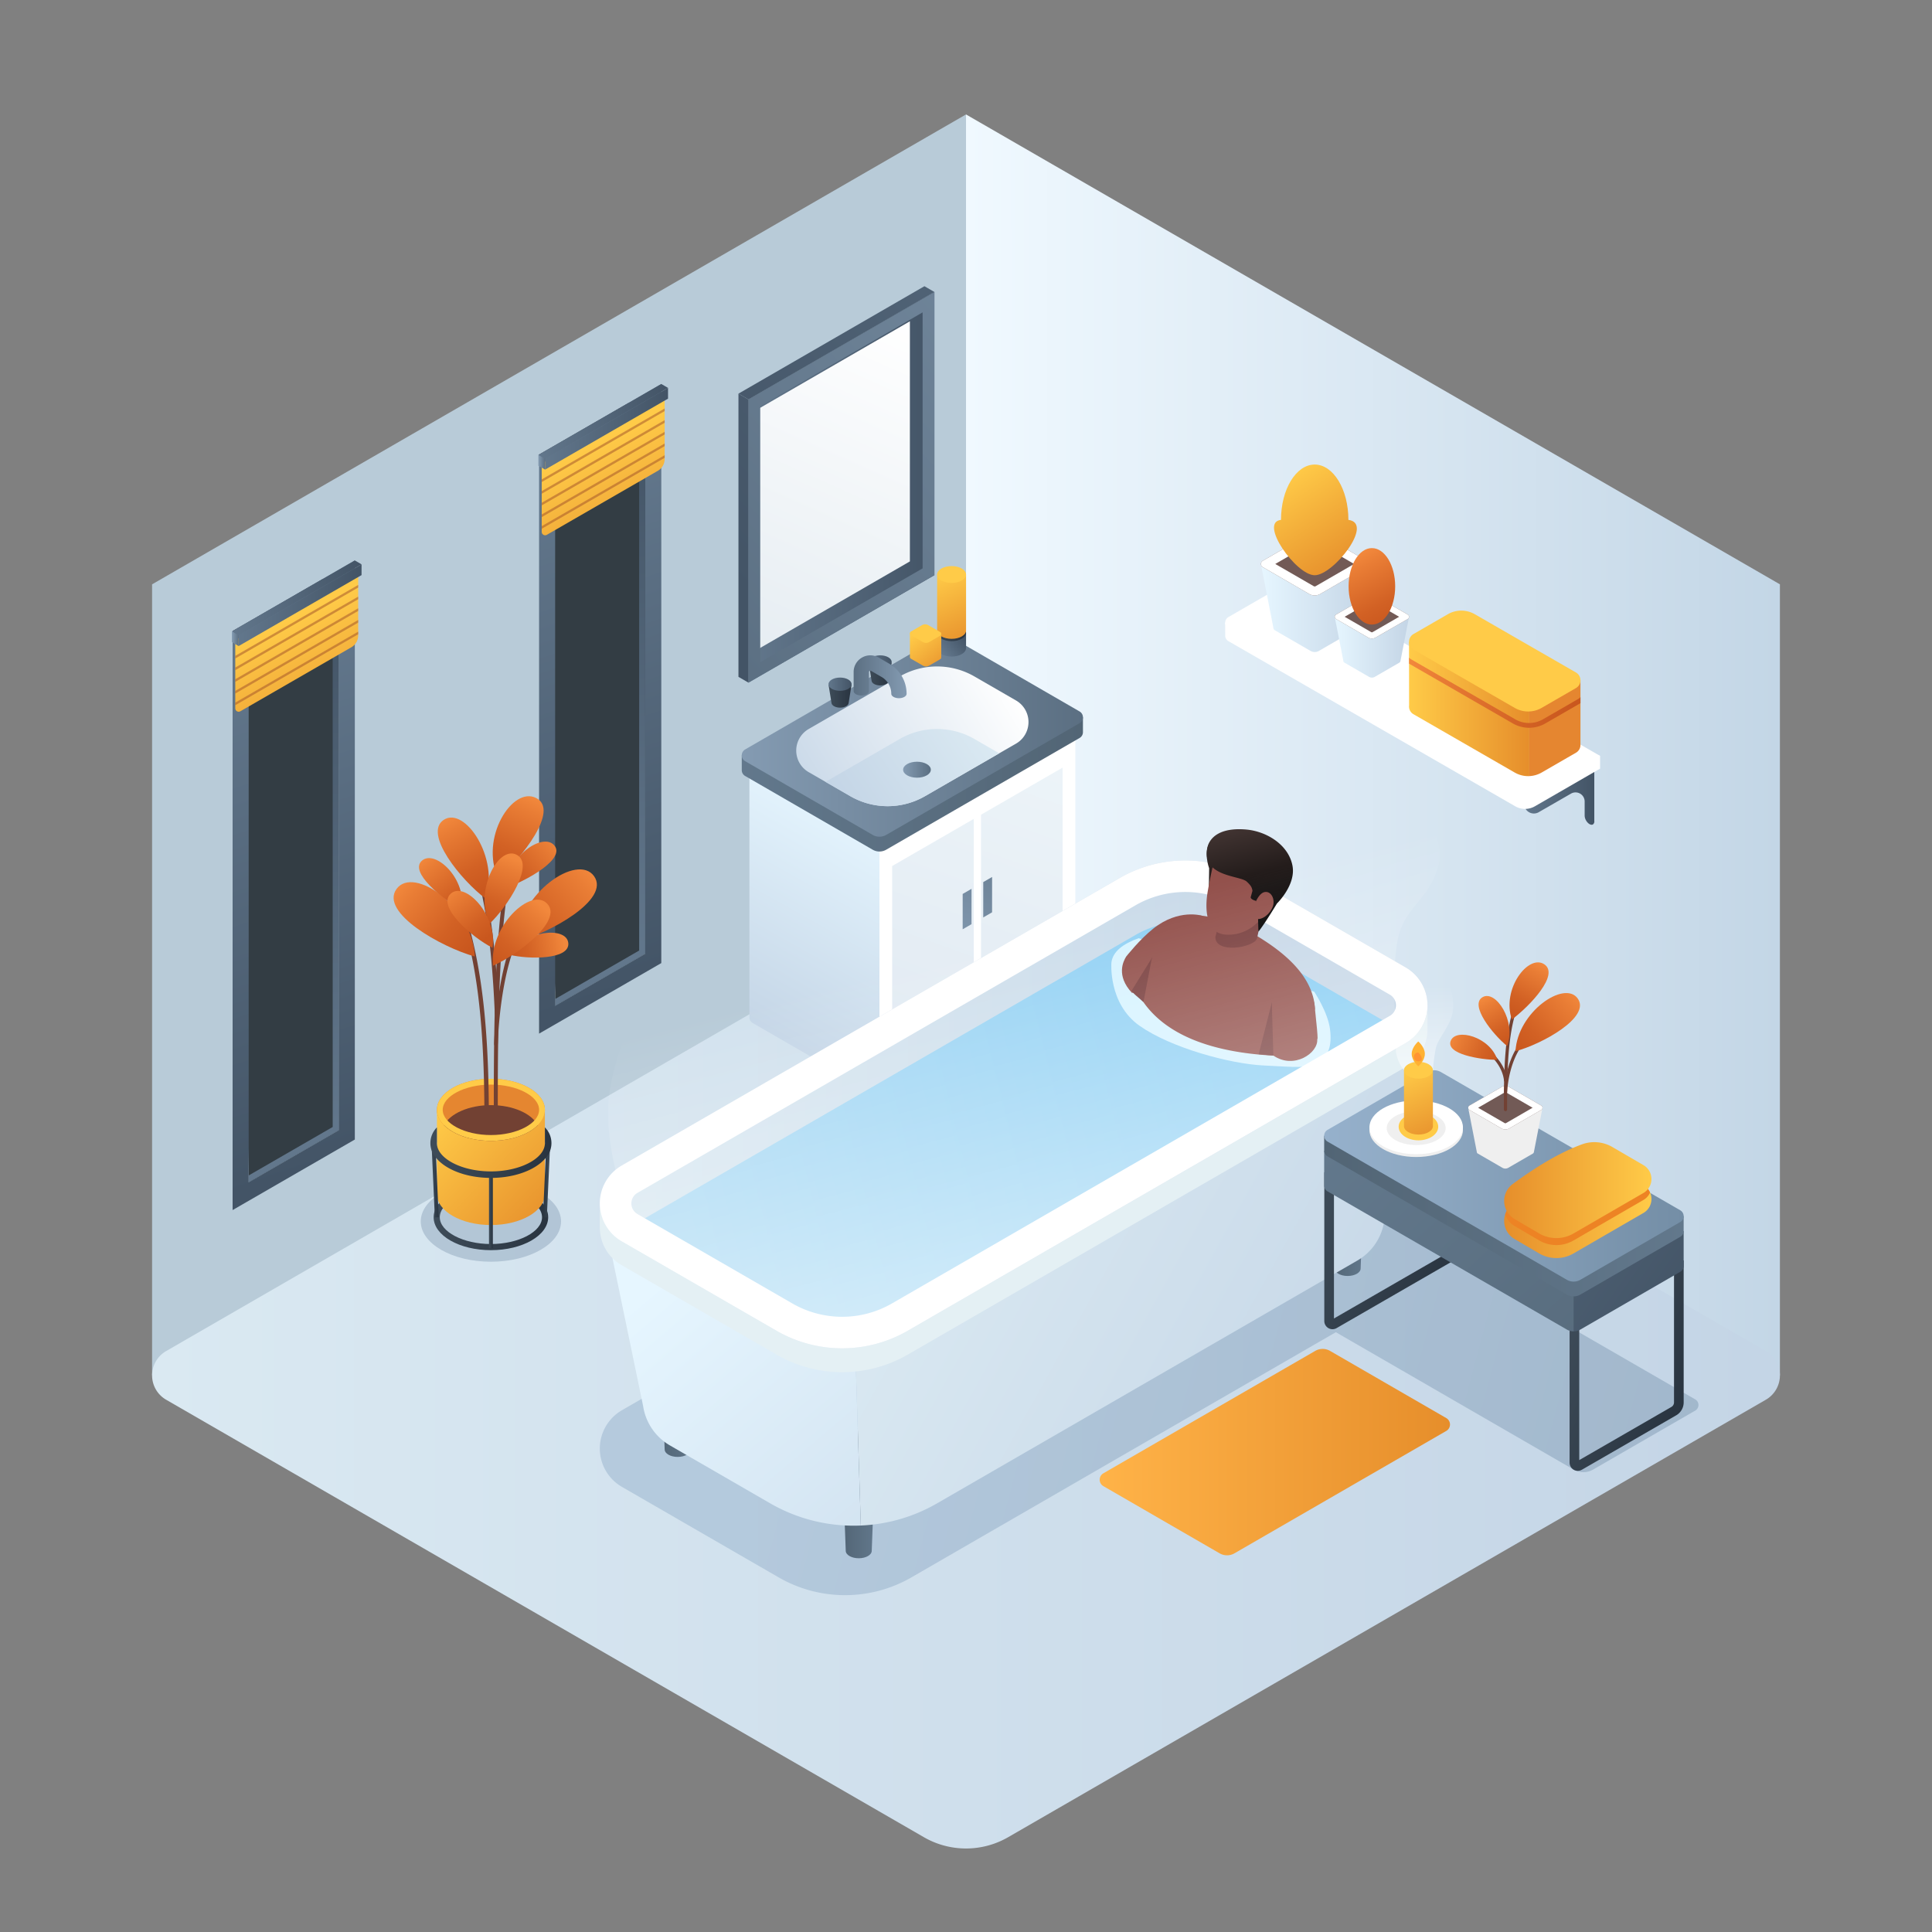 <svg id="Layer_1" data-name="Layer 1" xmlns="http://www.w3.org/2000/svg" xmlns:xlink="http://www.w3.org/1999/xlink" viewBox="0 0 1000 1000">
  <rect x="0" y="0" width="1000" height="1000" fill="#808080" stroke="none"/>
  <defs>
    <style>
      .cls-1 {
        fill: url(#linear-gradient);
      }

      .cls-2 {
        fill: #b8cbd8;
      }

      .cls-3 {
        fill: url(#linear-gradient-2);
      }

      .cls-4 {
        fill: url(#linear-gradient-3);
      }

      .cls-5 {
        fill: url(#linear-gradient-4);
      }

      .cls-6 {
        fill: url(#linear-gradient-5);
      }

      .cls-7 {
        fill: url(#linear-gradient-6);
      }

      .cls-8 {
        fill: url(#linear-gradient-7);
      }

      .cls-9 {
        fill: url(#linear-gradient-8);
      }

      .cls-10 {
        fill: #fff;
      }

      .cls-11, .cls-54, .cls-84, .cls-86 {
        opacity: 0.5;
      }

      .cls-12 {
        fill: url(#linear-gradient-9);
      }

      .cls-13 {
        fill: url(#linear-gradient-10);
      }

      .cls-14 {
        fill: url(#linear-gradient-11);
      }

      .cls-15 {
        fill: url(#linear-gradient-12);
      }

      .cls-16 {
        fill: url(#linear-gradient-13);
      }

      .cls-17 {
        fill: url(#linear-gradient-14);
      }

      .cls-18 {
        fill: url(#linear-gradient-15);
      }

      .cls-19 {
        fill: url(#linear-gradient-16);
      }

      .cls-20 {
        fill: url(#linear-gradient-17);
      }

      .cls-21 {
        fill: url(#linear-gradient-18);
      }

      .cls-22 {
        fill: url(#linear-gradient-19);
      }

      .cls-23 {
        fill: url(#linear-gradient-20);
      }

      .cls-24 {
        fill: url(#linear-gradient-21);
      }

      .cls-25 {
        fill: url(#linear-gradient-22);
      }

      .cls-26 {
        fill: url(#linear-gradient-23);
      }

      .cls-27 {
        fill: url(#linear-gradient-24);
      }

      .cls-28 {
        fill: url(#linear-gradient-25);
      }

      .cls-29 {
        fill: #ffcb48;
      }

      .cls-30 {
        fill: url(#linear-gradient-26);
      }

      .cls-31 {
        fill: url(#linear-gradient-27);
      }

      .cls-32 {
        fill: url(#linear-gradient-28);
      }

      .cls-33 {
        fill: #725a56;
      }

      .cls-34 {
        fill: url(#linear-gradient-29);
      }

      .cls-35 {
        fill: url(#linear-gradient-30);
      }

      .cls-36 {
        fill: url(#linear-gradient-31);
      }

      .cls-37 {
        fill: url(#linear-gradient-32);
      }

      .cls-38 {
        fill: #e58630;
      }

      .cls-39 {
        fill: url(#linear-gradient-33);
      }

      .cls-40 {
        fill: #333d44;
      }

      .cls-41 {
        fill: url(#linear-gradient-34);
      }

      .cls-42 {
        fill: url(#linear-gradient-35);
      }

      .cls-43 {
        fill: url(#linear-gradient-36);
      }

      .cls-44 {
        fill: #a05028;
      }

      .cls-45 {
        fill: url(#linear-gradient-37);
      }

      .cls-46 {
        fill: url(#linear-gradient-38);
      }

      .cls-47 {
        fill: url(#linear-gradient-39);
      }

      .cls-48 {
        fill: url(#linear-gradient-40);
      }

      .cls-49 {
        fill: url(#linear-gradient-41);
      }

      .cls-50 {
        fill: url(#linear-gradient-42);
      }

      .cls-51 {
        fill: url(#linear-gradient-43);
      }

      .cls-52 {
        fill: url(#linear-gradient-44);
      }

      .cls-53 {
        fill: url(#linear-gradient-45);
      }

      .cls-54 {
        fill: url(#linear-gradient-46);
      }

      .cls-55 {
        fill: url(#linear-gradient-47);
      }

      .cls-56 {
        fill: url(#linear-gradient-48);
      }

      .cls-57 {
        fill: url(#linear-gradient-49);
      }

      .cls-58 {
        fill: url(#linear-gradient-50);
      }

      .cls-59 {
        fill: url(#linear-gradient-51);
      }

      .cls-60 {
        fill: url(#linear-gradient-52);
      }

      .cls-61 {
        fill: #e4f0f4;
      }

      .cls-62 {
        fill: url(#linear-gradient-53);
      }

      .cls-63 {
        fill: url(#linear-gradient-54);
      }

      .cls-64 {
        fill: #d7f3ff;
      }

      .cls-65 {
        fill: #93514c;
      }

      .cls-66 {
        fill: #7a403f;
      }

      .cls-67 {
        fill: url(#linear-gradient-55);
      }

      .cls-68 {
        fill: url(#linear-gradient-56);
      }

      .cls-69, .cls-70 {
        fill: none;
        stroke-miterlimit: 10;
        stroke-width: 5px;
      }

      .cls-69 {
        stroke: url(#linear-gradient-57);
      }

      .cls-70 {
        stroke: url(#linear-gradient-58);
      }

      .cls-71 {
        fill: url(#linear-gradient-59);
      }

      .cls-72 {
        fill: url(#linear-gradient-60);
      }

      .cls-73 {
        fill: url(#linear-gradient-61);
      }

      .cls-74 {
        fill: url(#linear-gradient-62);
      }

      .cls-75 {
        fill: #efefef;
      }

      .cls-76 {
        fill: url(#linear-gradient-63);
      }

      .cls-77 {
        fill: #ed8324;
      }

      .cls-78 {
        fill: url(#linear-gradient-64);
      }

      .cls-79 {
        fill: #724133;
      }

      .cls-80 {
        fill: url(#linear-gradient-65);
      }

      .cls-81 {
        fill: url(#linear-gradient-66);
      }

      .cls-82 {
        fill: url(#linear-gradient-67);
      }

      .cls-83 {
        fill: url(#linear-gradient-68);
      }

      .cls-84 {
        fill: url(#linear-gradient-69);
      }

      .cls-85 {
        fill: url(#linear-gradient-70);
      }

      .cls-86 {
        fill: url(#linear-gradient-71);
      }

      .cls-87 {
        fill: #ffb133;
      }

      .cls-88 {
        fill: #ff9433;
      }

      .cls-89 {
        opacity: 0.6;
      }

      .cls-90 {
        fill: #9bb0c4;
      }

      .cls-91 {
        fill: url(#linear-gradient-72);
      }

      .cls-92 {
        fill: url(#linear-gradient-73);
      }

      .cls-93 {
        fill: url(#linear-gradient-74);
      }

      .cls-94 {
        fill: url(#linear-gradient-75);
      }

      .cls-95 {
        fill: url(#linear-gradient-76);
      }

      .cls-96 {
        fill: url(#linear-gradient-77);
      }

      .cls-97 {
        fill: url(#linear-gradient-78);
      }

      .cls-98 {
        fill: url(#linear-gradient-79);
      }

      .cls-99 {
        fill: url(#linear-gradient-80);
      }

      .cls-100 {
        fill: url(#linear-gradient-81);
      }

      .cls-101 {
        fill: url(#linear-gradient-82);
      }

      .cls-102 {
        fill: url(#linear-gradient-83);
      }

      .cls-103 {
        fill: url(#linear-gradient-84);
      }

      .cls-104 {
        fill: url(#linear-gradient-85);
      }

      .cls-105 {
        fill: url(#linear-gradient-86);
      }

      .cls-106 {
        fill: url(#linear-gradient-87);
      }
    </style>
    <linearGradient id="linear-gradient" x1="499.992" y1="385.56" x2="921.279" y2="385.56" gradientUnits="userSpaceOnUse">
      <stop offset="0" stop-color="#f0f9ff"/>
      <stop offset="1" stop-color="#c3d6e6"/>
    </linearGradient>
    <linearGradient id="linear-gradient-2" x1="78.721" y1="711.893" x2="921.279" y2="711.893" gradientUnits="userSpaceOnUse">
      <stop offset="0" stop-color="#dae9f2"/>
      <stop offset="0.993" stop-color="#c4d5e6"/>
    </linearGradient>
    <linearGradient id="linear-gradient-3" x1="-2221.497" y1="255.228" x2="-2125.264" y2="255.228" gradientTransform="matrix(-1, 0, 0, 1, -1737.86, -3.002)" gradientUnits="userSpaceOnUse">
      <stop offset="0" stop-color="#435466"/>
      <stop offset="1" stop-color="#62778c"/>
    </linearGradient>
    <linearGradient id="linear-gradient-4" x1="-2206.716" y1="168.365" x2="-2129.392" y2="341.638" gradientTransform="matrix(-1, 0, 0, 1, -1737.86, -3.002)" gradientUnits="userSpaceOnUse">
      <stop offset="0" stop-color="#fff"/>
      <stop offset="0.989" stop-color="#e6edf2"/>
    </linearGradient>
    <linearGradient id="linear-gradient-5" x1="-2435.364" y1="16.139" x2="-2091.876" y2="329.609" gradientTransform="matrix(-1, 0, 0, 1, -1737.86, -3.002)" gradientUnits="userSpaceOnUse">
      <stop offset="0" stop-color="#849bb2"/>
      <stop offset="1" stop-color="#5b6f82"/>
    </linearGradient>
    <linearGradient id="linear-gradient-6" x1="-2431.039" y1="4.682" x2="-2108.445" y2="294.319" gradientTransform="matrix(-1, 0, 0, 1, -1737.86, -3.002)" gradientUnits="userSpaceOnUse">
      <stop offset="0" stop-color="#62778c"/>
      <stop offset="1" stop-color="#435466"/>
    </linearGradient>
    <linearGradient id="linear-gradient-7" x1="-2404.68" y1="-29.558" x2="-2082.353" y2="259.84" xlink:href="#linear-gradient-6"/>
    <linearGradient id="linear-gradient-8" x1="455.799" y1="422.958" x2="392.48" y2="535.298" gradientUnits="userSpaceOnUse">
      <stop offset="0" stop-color="#e6f6ff"/>
      <stop offset="0.993" stop-color="#c4d5e6"/>
    </linearGradient>
    <linearGradient id="linear-gradient-9" x1="519.672" y1="382.444" x2="458.906" y2="551.465" xlink:href="#linear-gradient-2"/>
    <linearGradient id="linear-gradient-10" x1="551.943" y1="394.046" x2="491.177" y2="563.067" xlink:href="#linear-gradient-2"/>
    <linearGradient id="linear-gradient-11" x1="383.937" y1="406.012" x2="560.532" y2="406.012" gradientUnits="userSpaceOnUse">
      <stop offset="0" stop-color="#62788c"/>
      <stop offset="1" stop-color="#526575"/>
    </linearGradient>
    <linearGradient id="linear-gradient-12" x1="383.937" y1="381.114" x2="560.532" y2="381.114" gradientTransform="matrix(1, 0, 0, 1, 0, 0)" xlink:href="#linear-gradient-5"/>
    <linearGradient id="linear-gradient-13" x1="520.703" y1="351.535" x2="408.022" y2="420.301" gradientUnits="userSpaceOnUse">
      <stop offset="0" stop-color="#fff"/>
      <stop offset="0.993" stop-color="#c4d5e6"/>
    </linearGradient>
    <linearGradient id="linear-gradient-14" x1="504.955" y1="374.649" x2="438.572" y2="420.606" xlink:href="#linear-gradient-2"/>
    <linearGradient id="linear-gradient-15" x1="467.455" y1="398.399" x2="481.801" y2="398.399" gradientTransform="matrix(1, 0, 0, 1, 0, 0)" xlink:href="#linear-gradient-5"/>
    <linearGradient id="linear-gradient-16" x1="449.625" y1="348.909" x2="461.479" y2="348.909" gradientUnits="userSpaceOnUse">
      <stop offset="0" stop-color="#3e4c59"/>
      <stop offset="1" stop-color="#293440"/>
    </linearGradient>
    <linearGradient id="linear-gradient-17" x1="449.575" y1="342.63" x2="461.522" y2="342.63" gradientTransform="matrix(1, 0, 0, 1, 0, 0)" xlink:href="#linear-gradient-6"/>
    <linearGradient id="linear-gradient-18" x1="441.843" y1="350.289" x2="469.254" y2="350.289" gradientUnits="userSpaceOnUse">
      <stop offset="0" stop-color="#5b6f82"/>
      <stop offset="1" stop-color="#849bb2"/>
    </linearGradient>
    <linearGradient id="linear-gradient-19" x1="428.883" y1="360.416" x2="440.737" y2="360.416" xlink:href="#linear-gradient-16"/>
    <linearGradient id="linear-gradient-20" x1="428.833" y1="354.137" x2="440.78" y2="354.137" gradientTransform="matrix(1, 0, 0, 1, 0, 0)" xlink:href="#linear-gradient-6"/>
    <linearGradient id="linear-gradient-21" x1="505.382" y1="14340.322" x2="599.457" y2="14420.958" gradientTransform="translate(-11671.637 8109.411) rotate(-120)" xlink:href="#linear-gradient-5"/>
    <linearGradient id="linear-gradient-22" x1="489.294" y1="14338.829" x2="583.369" y2="14419.464" gradientTransform="translate(-11671.637 8109.411) rotate(-120)" xlink:href="#linear-gradient-5"/>
    <linearGradient id="linear-gradient-23" x1="-4017.321" y1="327.847" x2="-4006.653" y2="336.913" gradientTransform="matrix(-1, 0, 0, 1, -3519.69, 0)" xlink:href="#linear-gradient-3"/>
    <linearGradient id="linear-gradient-24" x1="485.058" y1="327.511" x2="500.03" y2="327.511" xlink:href="#linear-gradient-16"/>
    <linearGradient id="linear-gradient-25" x1="485.798" y1="296.789" x2="502.138" y2="333.896" gradientUnits="userSpaceOnUse">
      <stop offset="0" stop-color="#ffcb48"/>
      <stop offset="1" stop-color="#e68e2b"/>
    </linearGradient>
    <linearGradient id="linear-gradient-26" x1="473.481" y1="327.451" x2="489.992" y2="347.451" xlink:href="#linear-gradient-25"/>
    <linearGradient id="linear-gradient-27" x1="-3236.498" y1="412.468" x2="-3200.878" y2="412.468" gradientTransform="translate(4026.089)" xlink:href="#linear-gradient-6"/>
    <linearGradient id="linear-gradient-28" x1="652.723" y1="314.911" x2="708.251" y2="314.911" xlink:href="#linear-gradient-8"/>
    <linearGradient id="linear-gradient-29" x1="665.111" y1="246.144" x2="697.111" y2="295.165" xlink:href="#linear-gradient-25"/>
    <linearGradient id="linear-gradient-30" x1="690.91" y1="335.137" x2="729.273" y2="335.137" xlink:href="#linear-gradient-8"/>
    <linearGradient id="linear-gradient-31" x1="701.724" y1="287.623" x2="721.298" y2="324.729" gradientUnits="userSpaceOnUse">
      <stop offset="0" stop-color="#f2883c"/>
      <stop offset="0.167" stop-color="#e97d35"/>
      <stop offset="0.674" stop-color="#d26124"/>
      <stop offset="0.968" stop-color="#c9571e"/>
    </linearGradient>
    <linearGradient id="linear-gradient-32" x1="729.309" y1="367" x2="791.582" y2="367" xlink:href="#linear-gradient-25"/>
    <linearGradient id="linear-gradient-33" x1="729.332" y1="358.55" x2="818.044" y2="358.55" xlink:href="#linear-gradient-31"/>
    <linearGradient id="linear-gradient-34" x1="3103.571" y1="343.282" x2="3020.438" y2="593.267" gradientTransform="matrix(-1, 0, 0, 1, 3217.379, 0)" xlink:href="#linear-gradient-6"/>
    <linearGradient id="linear-gradient-35" x1="1969.527" y1="312.352" x2="1969.527" y2="589.671" gradientTransform="matrix(-1, 0, 0, 1, 2121.549, 0)" xlink:href="#linear-gradient-3"/>
    <linearGradient id="linear-gradient-36" x1="148.724" y1="320.861" x2="180.55" y2="385.885" xlink:href="#linear-gradient-25"/>
    <linearGradient id="linear-gradient-37" x1="120.029" y1="309.457" x2="187.143" y2="309.457" gradientTransform="matrix(1, 0, 0, 1, 0, 0)" xlink:href="#linear-gradient-6"/>
    <linearGradient id="linear-gradient-38" x1="123.515" y1="313.253" x2="187.143" y2="313.253" gradientTransform="matrix(1, 0, 0, 1, 0, 0)" xlink:href="#linear-gradient-6"/>
    <linearGradient id="linear-gradient-39" x1="120.029" y1="330.609" x2="123.515" y2="330.609" gradientTransform="matrix(1, 0, 0, 1, 0, 0)" xlink:href="#linear-gradient-5"/>
    <linearGradient id="linear-gradient-40" x1="2944.942" y1="251.949" x2="2861.809" y2="501.934" gradientTransform="matrix(-1, 0, 0, 1, 3217.379, 0)" xlink:href="#linear-gradient-6"/>
    <linearGradient id="linear-gradient-41" x1="1810.898" y1="221.019" x2="1810.898" y2="498.338" gradientTransform="matrix(-1, 0, 0, 1, 2121.549, 0)" xlink:href="#linear-gradient-3"/>
    <linearGradient id="linear-gradient-42" x1="307.353" y1="229.528" x2="339.178" y2="294.551" xlink:href="#linear-gradient-25"/>
    <linearGradient id="linear-gradient-43" x1="278.657" y1="218.124" x2="345.772" y2="218.124" gradientTransform="matrix(1, 0, 0, 1, 0, 0)" xlink:href="#linear-gradient-6"/>
    <linearGradient id="linear-gradient-44" x1="282.143" y1="221.919" x2="345.772" y2="221.919" gradientTransform="matrix(1, 0, 0, 1, 0, 0)" xlink:href="#linear-gradient-6"/>
    <linearGradient id="linear-gradient-45" x1="278.657" y1="239.276" x2="282.143" y2="239.276" gradientTransform="matrix(1, 0, 0, 1, 0, 0)" xlink:href="#linear-gradient-5"/>
    <linearGradient id="linear-gradient-46" x1="432.984" y1="672.849" x2="1066.433" y2="841.125" gradientUnits="userSpaceOnUse">
      <stop offset="0" stop-color="#96b1cc"/>
      <stop offset="1" stop-color="#748ea6"/>
    </linearGradient>
    <linearGradient id="linear-gradient-47" x1="569.195" y1="751.61" x2="750.513" y2="751.61" gradientUnits="userSpaceOnUse">
      <stop offset="0" stop-color="#ffb348"/>
      <stop offset="1" stop-color="#e68e2b"/>
    </linearGradient>
    <linearGradient id="linear-gradient-48" x1="435.429" y1="772.968" x2="453.549" y2="772.968" gradientUnits="userSpaceOnUse">
      <stop offset="0" stop-color="#526575"/>
      <stop offset="1" stop-color="#62788c"/>
    </linearGradient>
    <linearGradient id="linear-gradient-49" x1="688.476" y1="626.854" x2="706.597" y2="626.854" xlink:href="#linear-gradient-48"/>
    <linearGradient id="linear-gradient-50" x1="341.703" y1="720.508" x2="359.824" y2="720.508" xlink:href="#linear-gradient-48"/>
    <linearGradient id="linear-gradient-51" x1="473.954" y1="605.221" x2="735.911" y2="750.753" xlink:href="#linear-gradient-2"/>
    <linearGradient id="linear-gradient-52" x1="359.918" y1="646.211" x2="559.833" y2="881.36" xlink:href="#linear-gradient-8"/>
    <linearGradient id="linear-gradient-53" x1="310.468" y1="571.629" x2="738.875" y2="571.629" xlink:href="#linear-gradient-2"/>
    <linearGradient id="linear-gradient-54" x1="353.284" y1="628.774" x2="721.965" y2="538.902" gradientUnits="userSpaceOnUse">
      <stop offset="0" stop-color="#aedbf4"/>
      <stop offset="0.993" stop-color="#86cdf4"/>
    </linearGradient>
    <linearGradient id="linear-gradient-55" x1="624.934" y1="433.736" x2="637.87" y2="485.821" gradientUnits="userSpaceOnUse">
      <stop offset="0" stop-color="#3f3230"/>
      <stop offset="1"/>
    </linearGradient>
    <linearGradient id="linear-gradient-56" x1="642.763" y1="429.308" x2="655.699" y2="481.393" xlink:href="#linear-gradient-55"/>
    <linearGradient id="linear-gradient-57" x1="9185.036" y1="690.436" x2="9251.836" y2="720.956" gradientTransform="translate(-8377.355)" xlink:href="#linear-gradient-16"/>
    <linearGradient id="linear-gradient-58" x1="9060.86" y1="611.031" x2="9136.343" y2="645.517" gradientTransform="translate(-8377.355)" xlink:href="#linear-gradient-16"/>
    <linearGradient id="linear-gradient-59" x1="914.115" y1="542.582" x2="1114.588" y2="683.761" gradientTransform="translate(-242.398)" xlink:href="#linear-gradient-6"/>
    <linearGradient id="linear-gradient-60" x1="947.797" y1="577.206" x2="1135.968" y2="781.418" gradientTransform="translate(-242.398)" xlink:href="#linear-gradient-11"/>
    <linearGradient id="linear-gradient-61" x1="927.785" y1="629.431" x2="1113.852" y2="629.431" gradientTransform="translate(-242.398)" xlink:href="#linear-gradient-48"/>
    <linearGradient id="linear-gradient-62" x1="927.785" y1="608.665" x2="1113.852" y2="608.665" gradientTransform="translate(-242.398)" xlink:href="#linear-gradient-46"/>
    <linearGradient id="linear-gradient-63" x1="-2135.863" y1="626.349" x2="-2059.631" y2="626.349" gradientTransform="matrix(-1, 0, 0, 1, -1281.073, 0)" xlink:href="#linear-gradient-25"/>
    <linearGradient id="linear-gradient-64" x1="-2135.863" y1="616.006" x2="-2059.631" y2="616.006" gradientTransform="matrix(-1, 0, 0, 1, -1281.073, 0)" xlink:href="#linear-gradient-25"/>
    <linearGradient id="linear-gradient-65" x1="7608.962" y1="514.518" x2="7575.834" y2="544.298" gradientTransform="translate(-6792.755)" xlink:href="#linear-gradient-31"/>
    <linearGradient id="linear-gradient-66" x1="7590.507" y1="498.555" x2="7574.84" y2="525.943" gradientTransform="translate(-6792.755)" xlink:href="#linear-gradient-31"/>
    <linearGradient id="linear-gradient-67" x1="7543.326" y1="537.31" x2="7569.518" y2="548.193" gradientTransform="translate(-6792.755)" xlink:href="#linear-gradient-31"/>
    <linearGradient id="linear-gradient-68" x1="7561.121" y1="516.497" x2="7574.276" y2="540.298" gradientTransform="translate(-6792.755)" xlink:href="#linear-gradient-31"/>
    <linearGradient id="linear-gradient-69" x1="567.572" y1="658.943" x2="519.572" y2="475.113" gradientUnits="userSpaceOnUse">
      <stop offset="0" stop-color="#fff"/>
      <stop offset="0.945" stop-color="#fff" stop-opacity="0"/>
    </linearGradient>
    <linearGradient id="linear-gradient-70" x1="727.438" y1="553.366" x2="743.778" y2="590.473" xlink:href="#linear-gradient-25"/>
    <linearGradient id="linear-gradient-71" x1="734.521" y1="507.615" x2="734.521" y2="552.685" gradientUnits="userSpaceOnUse">
      <stop offset="0.055" stop-color="#fff" stop-opacity="0"/>
      <stop offset="1" stop-color="#fff"/>
    </linearGradient>
    <linearGradient id="linear-gradient-72" x1="224.452" y1="630.053" x2="283.734" y2="630.053" xlink:href="#linear-gradient-16"/>
    <linearGradient id="linear-gradient-73" x1="228.646" y1="573.945" x2="288.05" y2="631.136" xlink:href="#linear-gradient-25"/>
    <linearGradient id="linear-gradient-74" x1="-8715.308" y1="2025.306" x2="-8682.612" y2="2038.892" gradientTransform="matrix(-0.941, 0.339, 0.339, 0.941, -8599.394, 1483.146)" xlink:href="#linear-gradient-31"/>
    <linearGradient id="linear-gradient-75" x1="-144.339" y1="-1155.093" x2="-168.973" y2="-1139.417" gradientTransform="translate(2.325 1614.805) rotate(21.532)" xlink:href="#linear-gradient-31"/>
    <linearGradient id="linear-gradient-76" x1="306.96" y1="450.639" x2="265.605" y2="487.813" xlink:href="#linear-gradient-31"/>
    <linearGradient id="linear-gradient-77" x1="92.735" y1="1700.828" x2="59.072" y2="1722.25" gradientTransform="translate(-282.197 -1139.09) rotate(-16.161)" xlink:href="#linear-gradient-31"/>
    <linearGradient id="linear-gradient-78" x1="231.219" y1="423.214" x2="251.523" y2="462.181" xlink:href="#linear-gradient-31"/>
    <linearGradient id="linear-gradient-79" x1="19.539" y1="2108.805" x2="43.051" y2="2153.927" gradientTransform="translate(-576.601 -1499.847) rotate(-21.264)" xlink:href="#linear-gradient-31"/>
    <linearGradient id="linear-gradient-80" x1="-522.038" y1="-1727.249" x2="-489.342" y2="-1713.663" gradientTransform="matrix(0.871, 0.49, -0.49, 0.871, -173.136, 2204.916)" xlink:href="#linear-gradient-31"/>
    <linearGradient id="linear-gradient-81" x1="128.803" y1="825.498" x2="107.435" y2="862.851" gradientTransform="matrix(1.032, -0.095, 0.1, 1.014, 59.739, -412.625)" xlink:href="#linear-gradient-31"/>
    <linearGradient id="linear-gradient-82" x1="-400.891" y1="3144.486" x2="-431.202" y2="3163.775" gradientTransform="translate(-1254.483 -2337.809) rotate(-35.911)" xlink:href="#linear-gradient-31"/>
    <linearGradient id="linear-gradient-83" x1="-8248.026" y1="-960.935" x2="-8275.937" y2="-943.173" gradientTransform="matrix(-0.942, -0.334, -0.334, 0.942, -7858.905, -1388.856)" xlink:href="#linear-gradient-31"/>
    <linearGradient id="linear-gradient-84" x1="1250.033" y1="611.334" x2="1253.715" y2="611.334" gradientTransform="matrix(-0.045, -0.999, -0.999, 0.045, 949.831, 1834.483)" xlink:href="#linear-gradient-16"/>
    <linearGradient id="linear-gradient-85" x1="223.386" y1="611.334" x2="227.068" y2="611.334" gradientTransform="translate(27.616 -9.477) rotate(2.568)" xlink:href="#linear-gradient-16"/>
    <linearGradient id="linear-gradient-86" x1="253.097" y1="627.428" x2="255.097" y2="627.428" xlink:href="#linear-gradient-16"/>
    <linearGradient id="linear-gradient-87" x1="222.767" y1="596.605" x2="285.427" y2="596.605" xlink:href="#linear-gradient-16"/>
  </defs>
  <g>
    <g>
      <polygon class="cls-1" points="499.992 59.227 921.279 302.448 921.279 711.893 499.992 468.649 499.992 59.227"/>
      <polygon class="cls-2" points="500.008 59.227 78.721 302.448 78.721 711.893 500.008 468.649 500.008 59.227"/>
    </g>
    <path class="cls-3" d="M85.991,724.497l392.211,226.433a43.617,43.617,0,0,0,43.617-.001l392.19-226.436a14.539,14.539,0,0,0,0-25.182L521.802,472.857a43.617,43.617,0,0,0-43.62.001L85.99,699.314A14.539,14.539,0,0,0,85.991,724.497Z"/>
  </g>
  <g>
    <polygon class="cls-4" points="387.404 206.743 483.637 151.119 483.637 297.708 387.404 353.331 387.404 206.743"/>
    <polygon class="cls-5" points="389.433 213.417 470.956 166.3 470.956 290.581 389.433 337.699 389.433 213.417"/>
    <path class="cls-6" d="M477.54,161.687V294.191l-84.039,48.572V210.26L477.54,161.687m6.097-10.569-96.233,55.624V353.331l96.233-55.624V151.119Z"/>
    <polygon class="cls-7" points="382.224 350.34 382.224 203.751 387.404 206.743 387.404 353.331 382.224 350.34"/>
    <polygon class="cls-8" points="382.224 203.751 478.48 148.141 483.637 151.119 387.404 206.743 382.224 203.751"/>
  </g>
  <g>
    <g>
      <path class="cls-9" d="M387.889,401.076v125.517A3.306,3.306,0,0,0,389.54,529.468l62.345,36.037a6.614,6.614,0,0,0,3.316.881V401.076Z"/>
      <path class="cls-10" d="M455.201,401.076v165.31a6.614,6.614,0,0,0,3.316-.881l96.403-55.7a3.292,3.292,0,0,0,1.665-2.876V381.412Z"/>
      <g class="cls-11">
        <polygon class="cls-12" points="504.022 423.858 461.777 448.253 461.777 545.589 504.022 521.202 504.022 423.858"/>
        <polygon class="cls-13" points="507.764 421.697 507.764 519.042 550.009 494.654 550.009 397.301 507.764 421.697"/>
      </g>
      <path class="cls-14" d="M560.532,371.282v7.663a3.475,3.475,0,0,1-1.752,3.037L458.71,439.8a7.015,7.015,0,0,1-7.022,0L385.689,401.646a3.475,3.475,0,0,1-1.752-3.037v-7.663Z"/>
      <path class="cls-15" d="M385.689,387.91,485.76,330.091a7.015,7.015,0,0,1,7.022,0L558.78,368.246a3.507,3.507,0,0,1,0,6.073L458.71,432.137a7.015,7.015,0,0,1-7.022,0l-65.998-38.155A3.507,3.507,0,0,1,385.689,387.91Z"/>
    </g>
    <g>
      <g>
        <path class="cls-16" d="M525.895,362.565l-21.525-12.428a38.685,38.685,0,0,0-38.684-0l-47.112,27.192a12.895,12.895,0,0,0-0,22.335l21.525,12.428a38.685,38.685,0,0,0,38.684 0l47.112-27.192A12.895,12.895,0,0,0,525.895,362.565Z"/>
        <path class="cls-17" d="M465.686,382.511l-38.417,22.172,12.83,7.408a38.685,38.685,0,0,0,38.684 0l38.417-22.172-12.83-7.408A38.685,38.685,0,0,0,465.686,382.511Z"/>
        <ellipse class="cls-18" cx="474.628" cy="398.399" rx="7.173" ry="4.135"/>
      </g>
      <g>
        <g>
          <path class="cls-19" d="M461.479,343.047l-11.854.028,1.5,9.279c.127,1.347,2.062,2.417,4.437,2.417,2.375,0,4.31-1.07,4.437-2.417Z"/>
          <ellipse class="cls-20" cx="455.549" cy="342.63" rx="5.974" ry="3.433"/>
        </g>
        <path class="cls-21" d="M446.162,340.367a8.552,8.552,0,0,1,8.637,0l5.466,3.157a18.033,18.033,0,0,1,8.989,15.573h0c0,1.262-1.775,2.285-3.964,2.285s-3.964-1.023-3.964-2.285h0A10.08,10.08,0,0,0,456.3,350.391l-5.466-3.157a.708.708,0,0,0-1.062.613V357.694c0,1.262-1.775,2.285-3.964,2.285s-3.964-1.023-3.964-2.285v-9.847A8.549,8.549,0,0,1,446.162,340.367Z"/>
        <g>
          <path class="cls-22" d="M440.737,354.554l-11.854.028,1.5,9.279c.127,1.347,2.062,2.417,4.437,2.417,2.375,0,4.31-1.07,4.437-2.417Z"/>
          <ellipse class="cls-23" cx="434.807" cy="354.137" rx="5.974" ry="3.433"/>
        </g>
      </g>
    </g>
  </g>
  <g>
    <polygon class="cls-24" points="498.283 462.701 498.276 480.997 502.851 478.349 502.864 460.056 498.283 462.701"/>
    <polygon class="cls-25" points="508.93 456.566 508.922 474.863 513.498 472.215 513.511 453.922 508.93 456.566"/>
  </g>
  <g>
    <path class="cls-26" d="M485.058,335.48c0,2.407,3.352,4.357,7.486,4.357,4.135,0,7.486-1.951,7.486-4.357V327.511H485.058Z"/>
    <ellipse class="cls-27" cx="492.544" cy="327.511" rx="7.486" ry="4.358"/>
    <path class="cls-28" d="M485.058,326.316c0,2.407,3.352,4.357,7.486,4.357,4.135,0,7.486-1.951,7.486-4.357V297.348H485.058Z"/>
    <ellipse class="cls-29" cx="492.544" cy="297.364" rx="7.486" ry="4.358"/>
  </g>
  <g>
    <path class="cls-30" d="M470.956,327.806l.003,12.237a1.068,1.068,0,0,0,.538.91l6.19,3.568a3.246,3.246,0,0,0,3.244-.001l5.728-3.307a1.061,1.061,0,0,0,.528-.837l.012-12.323Z"/>
    <path class="cls-29" d="M477.687,332.323l-6.19-3.568a1.082,1.082,0,0,1-.001-1.874l5.728-3.307a3.246,3.246,0,0,1,3.244-.001l6.19,3.568a1.082,1.082,0,0,1,.001,1.874l-5.728,3.307A3.246,3.246,0,0,1,477.687,332.323Z"/>
  </g>
  <g>
    <g>
      <path class="cls-31" d="M825.205,424.919V398.037l-35.614,20.535a5.012,5.012,0,0,0,6.834,1.827l16.725-9.625a4.712,4.712,0,0,1,7.063,4.084l.002,7.347a5.124,5.124,0,0,0,.737,2.476c.98,1.697,2.565,2.616,3.54,2.053A1.867,1.867,0,0,0,825.205,424.919Z"/>
      <g>
        <path class="cls-10" d="M634.149,322.151l.015,6.651a3.357,3.357,0,0,0,1.683,3.068L784.269,417.325a10.198,10.198,0,0,0,10.2.001l33.723-19.473v-6.606Z"/>
        <path class="cls-10" d="M828.192,391.247,669.564,299.914l-33.715,19.463a3.399,3.399,0,0,0-.001,5.887L784.269,410.72a10.198,10.198,0,0,0,10.2.001Z"/>
      </g>
    </g>
    <g>
      <path class="cls-32" d="M652.723,292.337H708.251l-6.416,32.974-.047-0a1.382,1.382,0,0,1-.635.903l-18.482,10.685a4.362,4.362,0,0,1-4.366,0l-18.482-10.685a1.44,1.44,0,0,1-.726-1.259h0Z"/>
      <path class="cls-33" d="M653.617,290.267l24.031-13.893a5.672,5.672,0,0,1,5.677,0l24.031,13.893a1.891,1.891,0,0,1,0,3.274l-24.031,13.893a5.672,5.672,0,0,1-5.677,0l-24.031-13.893A1.891,1.891,0,0,1,653.617,290.267Z"/>
      <path class="cls-10" d="M680.487,280.265a1.021,1.021,0,0,1,.51.137l19.896,11.502-19.896,11.502a1.02,1.02,0,0,1-1.021,0L660.08,291.904l19.896-11.502a1.021,1.021,0,0,1,.51-.137m0-4.652a5.668,5.668,0,0,0-2.839.762l-24.031,13.893a1.891,1.891,0,0,0,0,3.274l24.031,13.893a5.672,5.672,0,0,0,5.677,0l24.031-13.893a1.891,1.891,0,0,0,0-3.274l-24.031-13.893a5.668,5.668,0,0,0-2.839-.762Z"/>
      <path class="cls-34" d="M663.041,269.097c-11.677,1.202,7.811,28.649,17.446,28.649s30.975-26.984,17.446-28.649c0-15.822-7.811-28.649-17.446-28.649S663.041,253.275,663.041,269.097Z"/>
    </g>
    <g>
      <path class="cls-35" d="M690.91,319.541h38.363l-4.433,22.781-.033-0a.955.955,0,0,1-.439.624l-12.769,7.382a3.014,3.014,0,0,1-3.017,0l-12.769-7.382a.995.995,0,0,1-.502-.87h0Z"/>
      <path class="cls-33" d="M691.528,318.111l16.602-9.598a3.918,3.918,0,0,1,3.922,0l16.602,9.598a1.306,1.306,0,0,1,0,2.262l-16.602,9.598a3.919,3.919,0,0,1-3.922,0l-16.602-9.598A1.306,1.306,0,0,1,691.528,318.111Z"/>
      <path class="cls-10" d="M710.091,311.201a.706.706,0,0,1,.353.095l13.745,7.946-13.745,7.946a.705.705,0,0,1-.705,0l-13.745-7.946,13.745-7.946a.706.706,0,0,1,.353-.095m0-3.214a3.916,3.916,0,0,0-1.961.526l-16.603,9.598a1.306,1.306,0,0,0,0,2.262l16.603,9.598a3.918,3.918,0,0,0,3.922,0l16.602-9.598a1.306,1.306,0,0,0,0-2.262l-16.602-9.598a3.916,3.916,0,0,0-1.961-.526Z"/>
      <ellipse class="cls-36" cx="710.091" cy="303.485" rx="12.053" ry="19.793"/>
    </g>
    <g>
      <path class="cls-37" d="M729.345,365.119a4.601,4.601,0,0,0,2.295,4.579l52.347,30.151a13.987,13.987,0,0,0,7.595,1.863V346.18L729.309,332.276Z"/>
      <path class="cls-38" d="M791.582,346.18v55.531a14.128,14.128,0,0,0,6.381-1.851l17.749-10.251A4.616,4.616,0,0,0,818.044,385.5V352.092Z"/>
      <path class="cls-29" d="M731.637,328.169l17.747-10.246a13.975,13.975,0,0,1,13.975 0l52.355,30.152a4.658,4.658,0,0,1-.001,8.069l-17.754,10.248a13.975,13.975,0,0,1-13.974-.001l-52.347-30.153A4.658,4.658,0,0,1,731.637,328.169Z"/>
      <path class="cls-39" d="M730.462,341.307l53.81,30.996a14.365,14.365,0,0,0,14.365.001L816.887,361.77a4.81,4.81,0,0,0,1.157-.937v3.122L799.872,374.444a16.836,16.836,0,0,1-16.835-.001l-53.701-30.933-.003-3.109A4.819,4.819,0,0,0,730.462,341.307Z"/>
    </g>
  </g>
  <g>
    <g>
      <g>
        <g>
          <path class="cls-40" d="M175.329,585.012l-46.613,26.901 0-6.929L120.393,326.605l46.622-26.887,8.314,4.798Z"/>
          <path class="cls-41" d="M120.397,326.604V626.335l63.26-36.512V290.085Zm8.318,4.818,46.608-26.908V585.014l-46.608,26.9Z"/>
        </g>
        <polygon class="cls-42" points="175.323 304.515 172.195 306.32 172.205 583.321 128.715 608.417 128.716 611.914 175.329 585.012 175.323 304.515"/>
      </g>
      <g>
        <path class="cls-43" d="M185.401,294.551l-63.629,36.729v35.346a1.764,1.764,0,0,0,2.646,1.528L181.873,335.02a7.056,7.056,0,0,0,3.528-6.111Z"/>
        <g class="cls-11">
          <polygon class="cls-44" points="185.402 302.752 185.402 304.11 121.77 340.844 121.77 339.48 185.402 302.752"/>
        </g>
        <g class="cls-11">
          <polygon class="cls-44" points="185.402 314.844 185.402 316.203 121.77 352.936 121.77 351.572 185.402 314.844"/>
        </g>
        <g class="cls-11">
          <path class="cls-44" d="M185.402,326.937v1.147c0,.071,0,.147-.006.218l-63.627,36.728v-1.364Z"/>
        </g>
        <g class="cls-11">
          <path class="cls-44" d="M185.402,320.891v1.147c0,.071,0,.147-.006.218l-63.627,36.728V357.618Z"/>
        </g>
        <g class="cls-11">
          <path class="cls-44" d="M185.402,308.798v1.147c0,.071,0,.147-.006.218l-63.627,36.728v-1.364Z"/>
        </g>
        <polygon class="cls-45" points="183.658 290.085 187.143 292.1 123.515 328.829 120.029 326.814 183.658 290.085"/>
        <polygon class="cls-46" points="187.143 297.676 187.143 292.1 123.515 328.829 123.515 334.405 187.143 297.676"/>
        <polygon class="cls-47" points="123.515 334.405 120.029 332.389 120.029 326.814 123.515 328.829 123.515 334.405"/>
      </g>
    </g>
    <g>
      <g>
        <g>
          <path class="cls-40" d="M333.957,493.679l-46.613,26.901 0-6.929-8.322-278.38,46.622-26.887,8.314,4.798Z"/>
          <path class="cls-48" d="M279.026,235.271V535.002L342.286,498.491V198.751Zm8.318,4.818,46.608-26.908V493.681l-46.608,26.9Z"/>
        </g>
        <polygon class="cls-49" points="333.952 213.181 330.823 214.987 330.833 491.988 287.344 517.084 287.344 520.581 333.957 493.679 333.952 213.181"/>
      </g>
      <g>
        <path class="cls-50" d="M344.03,203.218,280.401,239.947v35.346a1.764,1.764,0,0,0,2.646,1.528l57.455-33.134a7.056,7.056,0,0,0,3.528-6.111Z"/>
        <g class="cls-11">
          <polygon class="cls-44" points="344.031 211.419 344.031 212.777 280.398 249.511 280.398 248.146 344.031 211.419"/>
        </g>
        <g class="cls-11">
          <polygon class="cls-44" points="344.031 223.511 344.031 224.87 280.398 261.603 280.398 260.239 344.031 223.511"/>
        </g>
        <g class="cls-11">
          <path class="cls-44" d="M344.031,235.604v1.147c0,.071,0,.147-.006.218l-63.627,36.728v-1.364Z"/>
        </g>
        <g class="cls-11">
          <path class="cls-44" d="M344.031,229.557V230.704c0,.071,0,.147-.006.218l-63.627,36.728V266.285Z"/>
        </g>
        <g class="cls-11">
          <path class="cls-44" d="M344.031,217.465v1.147c0,.071,0,.147-.006.218l-63.627,36.728V254.193Z"/>
        </g>
        <polygon class="cls-51" points="342.286 198.751 345.772 200.767 282.143 237.496 278.657 235.481 342.286 198.751"/>
        <polygon class="cls-52" points="345.772 206.342 345.772 200.767 282.143 237.496 282.143 243.072 345.772 206.342"/>
        <polygon class="cls-53" points="282.143 243.072 278.657 241.056 278.657 235.481 282.143 237.496 282.143 243.072"/>
      </g>
    </g>
  </g>
  <path class="cls-54" d="M877.435,724.308,749.131,650.22a10.067,10.067,0,0,0-5.337-1.333,22.777,22.777,0,0,0-11.274-22.762l-81.059-46.793a68.739,68.739,0,0,0-68.739.004L321.923,729.931a22.913,22.913,0,0,0,0,39.685l81.092,46.825a68.739,68.739,0,0,0,68.756-.005L691.433,689.547l123.075,71.095a10.089,10.089,0,0,0,10.093.001l52.835-30.509A3.363,3.363,0,0,0,877.435,724.308Z"/>
  <path class="cls-55" d="M571.115,762.572l109.634-63.344a7.685,7.685,0,0,1,7.693,0l60.152,34.767a3.843,3.843,0,0,1,0,6.654l-109.634,63.344a7.685,7.685,0,0,1-7.693,0l-60.152-34.767A3.843,3.843,0,0,1,571.115,762.572Z"/>
  <g>
    <g>
      <g>
        <path class="cls-56" d="M435.429,739.382l2.326,63.304c0,2.136,3.013,3.867,6.729,3.867s6.729-1.731,6.729-3.867l2.336-63.304Z"/>
        <path class="cls-57" d="M688.476,593.268l2.326,63.304c0,2.136,3.013,3.867,6.729,3.867s6.729-1.731,6.729-3.867l2.336-63.304Z"/>
        <path class="cls-58" d="M341.703,686.922l2.326,63.304c0,2.136,3.013,3.867,6.729,3.867s6.729-1.731,6.729-3.867l2.336-63.304Z"/>
        <g>
          <path class="cls-59" d="M732.344,548.605,716.512,631.81h-.01a28.414,28.414,0,0,1-14.085,20.739L485.071,778.106a86.223,86.223,0,0,1-39.519,11.502l-5.29-168.85L512.012,603.035,575.832,566.185a63.368,63.368,0,0,1,63.369-.01l6.606,3.812Z"/>
          <path class="cls-60" d="M445.551,789.609A86.34,86.34,0,0,1,398.639,778.116l-51.713-29.87A28.437,28.437,0,0,1,332.851,727.584H332.841l-15.833-76.379,123.253-30.446Z"/>
          <g>
            <path class="cls-61" d="M738.869,532.863q.002-.196,0-.39v-12.617l-2.736,1.956a22.42,22.42,0,0,0-8.58-8.752l-80.104-46.242a67.929,67.929,0,0,0-67.93.004l-257.73,148.823A22.382,22.382,0,0,0,312.882,625.036l-2.414-2.921v12.639l.016-.012a22.436,22.436,0,0,0,11.305,20.121l80.137,46.274a67.93,67.93,0,0,0,67.946-.005l257.686-148.854a22.411,22.411,0,0,0,11.305-19.209l.006.006Z"/>
            <path class="cls-62" d="M321.788,603.294,579.518,454.471a67.929,67.929,0,0,1,67.93-.004l80.104,46.242a22.643,22.643,0,0,1,.006,39.217L469.872,688.78a67.929,67.929,0,0,1-67.946.006l-80.137-46.274A22.643,22.643,0,0,1,321.788,603.294Z"/>
            <path class="cls-63" d="M719.393,541.155a6.321,6.321,0,0,0-.002-10.947l-80.104-46.242a51.668,51.668,0,0,0-25.797-6.913h-.002a51.684,51.684,0,0,0-25.808,6.916l-257.73,148.823a6.321,6.321,0,0,0,0,10.948l80.137,46.274a51.608,51.608,0,0,0,51.62-.004Z"/>
            <path class="cls-64" d="M575.256,498.276s-1.701,21.19,14.539,32.636,46.753,19.721,64.188,20.571,22.118,1.624,27.841-1.392,7.734-8.67,6.574-17.499-8.153-19.292-8.153-19.292l-90.914-27.687C581.258,488.532,575.941,492.512,575.256,498.276Z"/>
            <path class="cls-10" d="M613.491,461.691a51.668,51.668,0,0,1,25.797,6.912l80.104,46.242a6.321,6.321,0,0,1,.002,10.947L461.707,674.647a51.608,51.608,0,0,1-51.62.004l-80.137-46.274a6.321,6.321,0,0,1,0-10.947L587.68,468.606a51.684,51.684,0,0,1,25.808-6.916h.002m-.004-16.322a67.901,67.901,0,0,0-33.968,9.103l-257.73,148.823a22.643,22.643,0,0,0,0,39.218l80.137,46.274a67.93,67.93,0,0,0,67.946-.006L727.558,539.927a22.643,22.643,0,0,0-.006-39.217l-80.104-46.242a67.871,67.871,0,0,0-33.961-9.099Z"/>
          </g>
        </g>
      </g>
      <path class="cls-65" d="M596.98,480.597c-6.957,5.489-14.085,14.532-14.085,14.532-1.418,2.332-5.376,9.777,3.003,18.779l20.104-3.518,16.083-36.425S610.174,470.187,596.98,480.597Z"/>
      <path class="cls-66" d="M591.852,518.724l1.833-3.88,3.046-19.818-10.973,17.678C585.192,513.239,590.586,517.364,591.852,518.724Z"/>
      <path class="cls-65" d="M665.32,546.64l15.319-24.256c-.805-18.193-17.968-31.073-33.277-39.83a83.926,83.926,0,0,0-23.234-8.312c-20.766-3.262-23.636,9.338-28.085,22.44l-4.192,22.042C602.833,534.372,625.171,545.638,665.32,546.64Z"/>
      <path class="cls-66" d="M661.619,546.459l-3.269-27.736-6.863,26.928C654.761,546.036,658.155,546.289,661.619,546.459Z"/>
      <path class="cls-65" d="M680.64,522.384c2.03,18.43,1.144,15.321,1.144,15.321.823,7.244-12.024,16.021-22.69,8.654l-.757-25.397C657.691,496.293,679.567,504.048,680.64,522.384Z"/>
      <path class="cls-66" d="M629.073,484.878c-.238,8.915,19.545,5.729,21.524.996l5.403-25.14H635.873Z"/>
    </g>
    <g>
      <path class="cls-67" d="M626.824,434.971c-4.407,5.44-.97,14.433-.97,14.433l-.162,11.139,7.836-15.956Z"/>
      <path class="cls-65" d="M634.534,483.766c10.606.63,19.225-6.705,22.533-15.885l7.119-19.86c3.096-7.931-3.708-14.246-13.21-17.03-8.304-2.434-18.887,1.917-21.587,11.115a193.769,193.769,0,0,0-4.508,20.762C623.554,472.236,624.896,483.193,634.534,483.766Z"/>
      <path class="cls-68" d="M645.05,429.366c-12.415-1.104-19.511,3.281-20.354,10.794-1.515,13.511,16.466,12.977,20.44,15.999,1.927,1.789,2.902,2.88,3.126,4.957l-.857,3.108c-.43,1.33,2.771,2.094,2.771,2.094a64.856,64.856,0,0,0,1.027,6.666c-.112,2.523.183,9.23.183,9.23,3.555-4.525,9.568-14.568,9.568-14.568s9.889-9.551,8.04-19.506C666.991,437.348,655.743,430.317,645.05,429.366Z"/>
      <path class="cls-65" d="M649.909,475.517c3.349,1.097,7.699-2.655,8.944-6.455s-.997-8.076-4.436-7.306C650.101,462.724,646.561,474.42,649.909,475.517Z"/>
    </g>
  </g>
  <g>
    <g>
      <path class="cls-69" d="M814.915,680.073v76.99a1.741,1.741,0,0,0,2.611,1.508L866.353,730.401a5.223,5.223,0,0,0,2.612-4.524V652.389"/>
      <path class="cls-70" d="M687.954,606.766v76.99a1.741,1.741,0,0,0,2.611,1.508l63.081-36.4a5.223,5.223,0,0,0,2.612-4.524V570.853"/>
      <g>
        <path class="cls-71" d="M871.454,637.271v17.964a3.498,3.498,0,0,1-1.747,3.042L818.005,688.172a6.997,6.997,0,0,1-3.508.932l-72.153-85.228Z"/>
        <path class="cls-72" d="M814.497,636.109v52.994a6.997,6.997,0,0,1-3.508-.932L687.149,616.652a3.482,3.482,0,0,1-1.761-3.042v-17.964Z"/>
        <path class="cls-73" d="M685.388,587.852v7.658a3.472,3.472,0,0,0,1.751,3.034l123.85,71.523a7.01,7.01,0,0,0,7.017,0l51.698-29.898a3.472,3.472,0,0,0,1.751-3.034v-7.658Z"/>
        <path class="cls-74" d="M869.703,626.443,745.853,554.92a7.01,7.01,0,0,0-7.017,0l-51.698,29.898a3.505,3.505,0,0,0,0,6.069l123.85,71.523a7.01,7.01,0,0,0,7.017,0l51.698-29.898A3.505,3.505,0,0,0,869.703,626.443Z"/>
      </g>
    </g>
    <g>
      <g>
        <path class="cls-75" d="M759.984,573.665h38.363l-4.433,22.781-.033-0a.955.955,0,0,1-.439.624l-12.769,7.382a3.014,3.014,0,0,1-3.017,0l-12.769-7.382a.995.995,0,0,1-.502-.87h0Z"/>
        <path class="cls-33" d="M760.602,572.235l16.602-9.598a3.919,3.919,0,0,1,3.922,0L797.729,572.235a1.306,1.306,0,0,1,0,2.262l-16.602,9.598a3.919,3.919,0,0,1-3.922,0l-16.602-9.598A1.306,1.306,0,0,1,760.602,572.235Z"/>
        <path class="cls-10" d="M779.165,565.325a.706.706,0,0,1,.353.095l13.745,7.946L779.518,581.312a.704.704,0,0,1-.705,0l-13.745-7.946,13.745-7.946a.706.706,0,0,1,.353-.095m0-3.214a3.916,3.916,0,0,0-1.961.526L760.602,572.235a1.306,1.306,0,0,0,0,2.262l16.603,9.598a3.918,3.918,0,0,0,3.922,0l16.602-9.598a1.306,1.306,0,0,0,0-2.262l-16.602-9.598a3.916,3.916,0,0,0-1.961-.526Z"/>
      </g>
      <g>
        <ellipse class="cls-75" cx="733.015" cy="584.958" rx="24.196" ry="13.906"/>
        <ellipse class="cls-10" cx="733.015" cy="583.495" rx="24.196" ry="13.906"/>
        <ellipse class="cls-75" cx="733.015" cy="583.898" rx="15.263" ry="8.772"/>
      </g>
      <g>
        <path class="cls-76" d="M783.919,641.303l12.706,7.448a17.679,17.679,0,0,0,17.799.047l36.201-20.963a8.347,8.347,0,0,0,.016-14.438l-16.075-9.356a18.559,18.559,0,0,0-15.732-1.385c-11.562,4.244-23.569,11.52-35.829,20.513A10.864,10.864,0,0,0,783.919,641.303Z"/>
        <path class="cls-77" d="M850.642,613.397l-16.075-9.356a18.558,18.558,0,0,0-15.731-1.385c-11.562,4.244-23.57,11.52-35.829,20.513a10.77,10.77,0,0,0-3.913,5.392,10.704,10.704,0,0,0,4.825,6.014l12.706,7.448a17.679,17.679,0,0,0,17.799.047l36.201-20.963a8.226,8.226,0,0,0,3.452-3.859A8.226,8.226,0,0,0,850.642,613.397Z"/>
        <path class="cls-78" d="M783.919,630.96l12.706,7.448a17.679,17.679,0,0,0,17.799.047l36.201-20.963a8.347,8.347,0,0,0,.016-14.438l-16.075-9.356a18.559,18.559,0,0,0-15.732-1.385c-11.562,4.244-23.569,11.52-35.829,20.513A10.864,10.864,0,0,0,783.919,630.96Z"/>
      </g>
      <g>
        <g>
          <path class="cls-79" d="M779.238,575.122a.826.826,0,0,1-.827-.826c0-21.01,0-49.784,10.553-62.85a.827.827,0,0,1,1.286,1.038c-10.186,12.611-10.186,41.047-10.186,61.811A.826.826,0,0,1,779.238,575.122Z"/>
          <path class="cls-79" d="M779.272,565.708c-.02,0-.04-.001-.06-.002a.826.826,0,0,1-.766-.883c1.029-14.394,7.444-29.589,17.714-30.781a.826.826,0,1,1,.191,1.642c-9.377,1.088-15.275,15.542-16.255,29.257A.826.826,0,0,1,779.272,565.708Z"/>
          <path class="cls-80" d="M784.423,544.119c13.686-3.667,39.084-17.576,32.218-27.281S785.429,523.864,784.423,544.119Z"/>
          <path class="cls-81" d="M782.533,527.699c9.308-6.965,24.901-23.341,16.712-28.642S777.125,511.963,782.533,527.699Z"/>
        </g>
        <g>
          <path class="cls-79" d="M779.291,560.014a.827.827,0,0,1-.82-.733c-1.071-9.344-9.67-15.982-14.036-17.458a.827.827,0,0,1,.529-1.566c4.712,1.594,13.994,8.755,15.149,18.836a.826.826,0,0,1-.727.915A.815.815,0,0,1,779.291,560.014Z"/>
          <path class="cls-82" d="M775.033,548.61c-8.781-.094-26.783-2.969-24.156-9.853S771.31,536.605,775.033,548.61Z"/>
        </g>
        <path class="cls-83" d="M780.073,541.414c-7.394-5.992-19.599-21.183-12.734-25.261S784.994,528.712,780.073,541.414Z"/>
      </g>
    </g>
  </g>
  <path class="cls-84" d="M326.702,630.213s-12.547-27.662-11.89-56.143,17.298-50.021,16.765-74.046-19.935-50.994-19.935-50.994L722.287,396.415s26.742,32.685,22.574,50.331-16.485,22.119-20.624,36.41-1.979,43.187-1.979,43.187L461.044,684.492l-41.488,3.807Z"/>
  <g>
    <g>
      <ellipse class="cls-29" cx="734.184" cy="583.194" rx="10.245" ry="7.039"/>
      <path class="cls-85" d="M726.698,582.893c0,2.407,3.352,4.357,7.486,4.357,4.135,0,7.486-1.951,7.486-4.357V553.925H726.698Z"/>
      <path class="cls-86" d="M726.698,553.94a19.499,19.499,0,0,1-4.123-9.529c-.663-5.559,4.123-14.392,4.123-18.924s-9.792-18.511-9.792-18.511h32.988s3.427,10.915,1.809,17.872-7.547,12.79-8.575,17.936a105.024,105.024,0,0,0-1.458,11.155Z"/>
      <ellipse class="cls-29" cx="734.184" cy="553.94" rx="7.486" ry="4.358"/>
    </g>
    <path class="cls-87" d="M737.502,545.487c0,3.549-3.402,6.426-3.402,6.426s-3.402-2.877-3.402-6.426,3.402-6.426,3.402-6.426S737.502,541.938,737.502,545.487Z"/>
    <path class="cls-88" d="M735.993,548.338a2.288,2.288,0,1,1-1.892-3.574A5.498,5.498,0,0,1,735.993,548.338Z"/>
  </g>
  <g>
    <g class="cls-89">
      <ellipse class="cls-90" cx="254.093" cy="632.199" rx="36.305" ry="20.865"/>
    </g>
    <g>
      <path class="cls-91" d="M254.093,616.2c14.342,0,26.459,6.344,26.459,13.853,0,7.509-12.117,13.853-26.459,13.853-14.342,0-26.459-6.344-26.459-13.853,0-7.509,12.117-13.853,26.459-13.853m0-3.182c-16.37,0-29.641,7.627-29.641,17.035,0,9.408,13.271,17.035,29.641,17.035,16.37,0,29.641-7.627,29.641-17.035,0-9.408-13.271-17.035-29.641-17.035Z"/>
      <g>
        <g>
          <path class="cls-92" d="M226.149,574.44v43.574c0,8.87,12.511,16.06,27.944,16.06,15.433,0,27.944-7.19,27.944-16.06V574.44Z"/>
          <ellipse class="cls-38" cx="254.093" cy="574.44" rx="27.944" ry="16.06"/>
          <path class="cls-79" d="M278.337,582.419c-4.823,4.845-13.885,8.075-24.249,8.075S234.663,587.264,229.84,582.419c3.073-6.012,12.763-10.408,24.249-10.408S275.264,576.407,278.337,582.419Z"/>
          <path class="cls-29" d="M254.093,561.38c13.521,0,24.944,5.981,24.944,13.06,0,7.079-11.423,13.06-24.944,13.06-13.521,0-24.944-5.981-24.944-13.06,0-7.079,11.423-13.06,24.944-13.06m0-3c-15.433,0-27.944,7.19-27.944,16.06,0,8.87,12.511,16.06,27.944,16.06,15.433,0,27.944-7.19,27.944-16.06,0-8.87-12.511-16.06-27.944-16.06Z"/>
        </g>
        <g>
          <path class="cls-93" d="M262.675,459.326c10.273-3.824,30.2-14.816,24.203-21.789S261.969,443.652,262.675,459.326Z"/>
          <path class="cls-79" d="M251.994,580.243c-.57,0-1.268-.94-1.268-2.038,0-53.614-4.831-88.515-16.707-116.823a3.374,3.374,0,0,1,.154-2.793c.443-.691,1.092-.559,1.451.297,12.197,29.074,17.401,64.772,17.401,119.371C253.025,579.355,252.564,580.243,251.994,580.243Z"/>
          <path class="cls-79" d="M256.621,580.243c-.57,0-1.032-.889-1.032-1.986,0-50.496,0-119.655,13.174-151.057.358-.856,1.008-.987,1.451-.297a3.373,3.373,0,0,1,.155,2.793c-12.716,30.311-12.716,98.656-12.716,148.561C257.653,579.355,257.191,580.243,256.621,580.243Z"/>
          <path class="cls-79" d="M257.106,526.037c-.532,0-.983-.786-1.027-1.824-1.711-40.383-6.257-67.83-14.306-86.375a3.385,3.385,0,0,1,.13-2.798c.438-.704,1.088-.589,1.453.25,8.336,19.206,13.032,47.36,14.78,88.599.046,1.094-.377,2.054-.945,2.142A.472.472,0,0,1,257.106,526.037Z"/>
        </g>
        <path class="cls-79" d="M256.622,541.748a.525.525,0,0,1-.074-.005c-.569-.071-.799-.98-.758-1.984,1.284-31.78,9.094-65.293,21.915-67.924.563-.117,1.078.601,1.144,1.602.066,1.002-.34,1.908-.906,2.023-11.705,2.402-19.068,34.313-20.292,64.593C257.612,541.015,257.159,541.748,256.622,541.748Z"/>
        <path class="cls-94" d="M263.531,494.146c10.165,2.537,31.575,2.65,30.616-6.087S271.445,481.409,263.531,494.146Z"/>
        <path class="cls-95" d="M267.283,487.589c17.085-4.577,48.788-21.94,40.219-34.056S268.538,462.305,267.283,487.589Z"/>
        <path class="cls-96" d="M255.166,499.858c13.111-5.75,36.358-23.516,28.02-32.163S253.081,479.473,255.166,499.858Z"/>
        <path class="cls-97" d="M251.363,465.136c-12.414-9.289-32.561-33.744-21.641-40.813S258.575,444.15,251.363,465.136Z"/>
        <path class="cls-98" d="M245.73,495.089c-17.297-4.811-49.31-22.74-40.494-34.956S244.7,469.412,245.73,495.089Z"/>
        <path class="cls-99" d="M238.735,470.905c-9.495-5.478-27.319-19.628-20.246-25.508S242.035,455.566,238.735,470.905Z"/>
        <path class="cls-100" d="M257.913,454.824c12.144-10.836,31.844-35.503,19.599-41.78S248.154,433.752,257.913,454.824Z"/>
        <path class="cls-101" d="M253.369,478.155c9.362-8.862,23.656-30.992,13.959-35.783S245.4,461.514,253.369,478.155Z"/>
        <path class="cls-102" d="M254.913,490.574c-10.572-5.399-28.946-21.239-21.623-27.99S257.633,473.803,254.913,490.574Z"/>
      </g>
      <rect class="cls-103" x="264.091" y="610.334" width="37.578" height="2" transform="translate(-340.544 866.466) rotate(-87.425)"/>
      <rect class="cls-104" x="224.227" y="592.545" width="2" height="37.578" transform="translate(-27.163 10.705) rotate(-2.568)"/>
      <rect class="cls-105" x="253.097" y="608.79" width="2" height="37.276"/>
      <path class="cls-106" d="M282.037,583.53v7.77a3.429,3.429,0,0,1,0,.74c-.38,7.78-13.02,14.28-27.94,14.28-14.92,0-27.57-6.5-27.95-14.28a3.45,3.45,0,0,1,0-.74v-7.76a11.48,11.48,0,0,0,0,16.27c5.16,5.86,15.74,9.87,27.95,9.87,12.2,0,22.77-4.01,27.94-9.86a11.48,11.48,0,0,0,0-16.29Z"/>
    </g>
  </g>
</svg>
